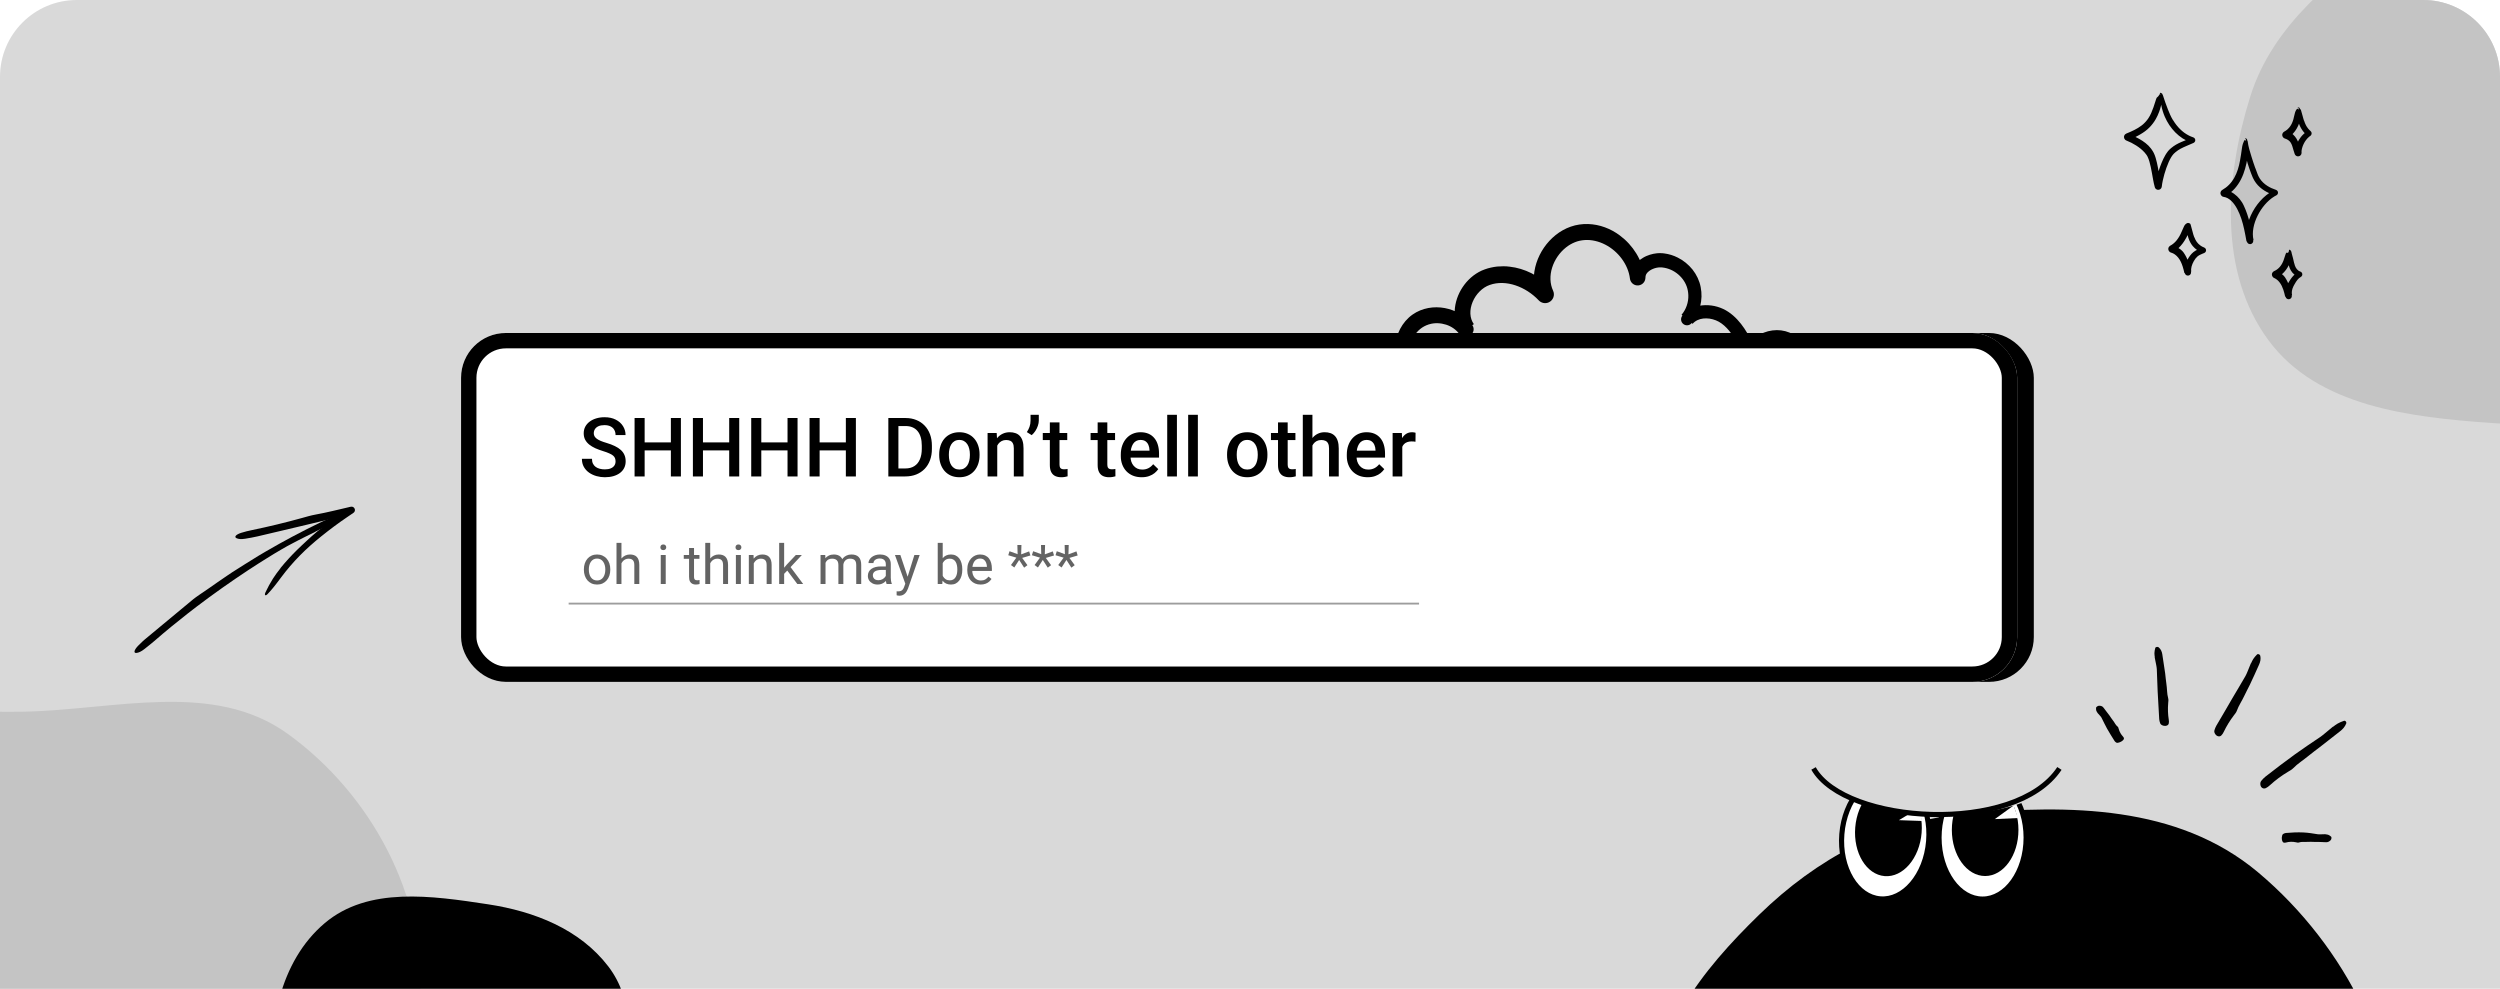 <svg width="488" height="193" viewBox="0 0 488 193" fill="none" xmlns="http://www.w3.org/2000/svg">
<g clip-path="url(#clip0_1321_185)">
<path d="M0 15C0 6.716 6.716 0 15 0H473C481.284 0 488 6.716 488 15V193H0V15Z" fill="#D9D9D9"/>
<path d="M339.485 67.701C338.564 65.851 337.492 64.186 336.047 63.144C335.374 62.645 334.562 62.33 333.719 62.197C333.297 62.142 332.876 62.131 332.472 62.175C332.067 62.221 331.689 62.331 331.351 62.489C330.976 62.664 330.656 62.904 330.397 63.206L328.238 61.448C329.113 60.43 329.622 59.003 329.562 57.61C329.541 57.038 329.442 56.472 329.255 55.944C329.068 55.419 328.799 54.928 328.455 54.476C327.771 53.58 326.805 52.865 325.742 52.496C325.476 52.404 325.208 52.326 324.935 52.278C324.799 52.251 324.663 52.226 324.527 52.216L324.323 52.194L324.142 52.191C323.656 52.179 323.13 52.29 322.662 52.483C322.425 52.575 322.212 52.702 322.012 52.831C321.926 52.905 321.818 52.964 321.748 53.044L321.627 53.153C321.595 53.192 321.563 53.231 321.531 53.268L321.479 53.324L321.443 53.383C321.417 53.422 321.392 53.459 321.364 53.496C321.347 53.535 321.33 53.574 321.311 53.611L321.281 53.665L321.266 53.721C321.198 53.866 321.21 54.017 321.195 54.171L321.181 54.333C321.111 55.167 320.376 55.787 319.542 55.715C318.814 55.653 318.248 55.084 318.164 54.385C317.831 51.62 315.86 49.04 313.337 47.748C312.078 47.099 310.687 46.769 309.346 46.857C308.67 46.907 308.032 47.032 307.416 47.286C306.802 47.534 306.21 47.873 305.675 48.304C304.424 49.295 303.454 50.716 302.976 52.244C302.493 53.772 302.532 55.396 303.16 56.738C303.561 57.593 303.192 58.611 302.337 59.011C301.652 59.333 300.862 59.159 300.369 58.639L300.356 58.627C299.114 57.31 297.528 56.277 295.838 55.709C294.149 55.139 292.356 55.062 290.8 55.62C289.352 56.116 288.088 57.416 287.458 58.934C287.141 59.69 286.982 60.496 287.019 61.25C287.054 62.006 287.281 62.696 287.693 63.272L284.9 65.247C284.292 64.4 283.363 63.723 282.287 63.378C281.218 63.035 280.03 62.98 278.999 63.299L278.846 63.341C278.794 63.357 278.749 63.379 278.699 63.398L278.404 63.508L278.124 63.646L277.982 63.712C277.937 63.736 277.894 63.767 277.849 63.795L277.58 63.956L277.326 64.148L277.197 64.242L277.079 64.351L276.836 64.568L276.615 64.812L276.502 64.931L276.401 65.064L276.195 65.328L276.014 65.612L275.922 65.756L275.843 65.907L275.683 66.209L275.551 66.525L275.483 66.683L275.43 66.845C275.146 67.674 274.995 68.399 274.88 69.028C274.863 69.108 274.846 69.186 274.832 69.262C274.817 69.338 274.811 69.411 274.799 69.485C274.778 69.629 274.742 69.774 274.719 69.911C274.701 70.045 274.678 70.177 274.653 70.306C274.638 70.371 274.623 70.436 274.611 70.497C274.6 70.559 274.59 70.618 274.579 70.676C274.45 71.366 274.119 71.612 273.574 71.173C273.506 71.117 273.435 71.053 273.363 70.978C273.296 70.9 273.23 70.81 273.16 70.709C273.093 70.608 273.021 70.496 272.951 70.373C272.883 70.251 272.828 70.113 272.767 69.964C272.521 69.376 272.361 68.591 272.389 67.675C272.425 66.515 272.72 65.307 273.3 64.213C273.872 63.118 274.706 62.126 275.727 61.407C276.65 60.757 277.719 60.327 278.795 60.128C279.874 59.926 280.971 59.939 282.024 60.135C283.078 60.334 284.095 60.714 285.019 61.276C285.941 61.836 286.771 62.584 287.407 63.494L287.414 63.505C287.841 64.115 287.691 64.954 287.082 65.382C286.474 65.809 285.633 65.661 285.207 65.05C284.702 64.33 284.325 63.507 284.136 62.655C283.934 61.805 283.911 60.937 283.999 60.101C284.197 58.428 284.859 56.877 285.851 55.564C286.346 54.906 286.934 54.312 287.6 53.798C288.266 53.295 289.026 52.856 289.832 52.581L290.423 52.385C290.619 52.319 290.824 52.285 291.024 52.234C291.426 52.128 291.836 52.087 292.246 52.028C293.062 51.96 293.889 51.946 294.693 52.055C296.161 52.219 297.598 52.663 298.907 53.316C300.218 53.966 301.411 54.825 302.373 55.849C302.518 56.008 302.666 56.167 302.814 56.325L300.109 58.149C299.885 57.597 299.704 57.028 299.581 56.45C299.468 55.872 299.401 55.289 299.391 54.708C299.375 53.548 299.56 52.411 299.905 51.339C300.602 49.203 301.895 47.307 303.646 45.896C304.082 45.541 304.553 45.225 305.048 44.947C305.541 44.663 306.067 44.433 306.61 44.242C307.149 44.046 307.72 43.917 308.288 43.829C308.853 43.739 309.425 43.72 309.994 43.73C312.275 43.797 314.438 44.647 316.183 45.954C317.475 46.913 318.573 48.116 319.414 49.491C320.254 50.863 320.828 52.428 321.009 54.071L318.332 54.263C318.328 53.694 318.422 53.111 318.647 52.587C318.875 52.071 319.183 51.602 319.55 51.233C319.915 50.861 320.315 50.545 320.739 50.305C320.947 50.172 321.167 50.078 321.385 49.973C321.606 49.885 321.828 49.788 322.057 49.722C322.51 49.572 322.98 49.489 323.455 49.437C323.697 49.424 323.934 49.401 324.18 49.415L324.548 49.432L324.889 49.473C325.799 49.59 326.676 49.865 327.478 50.271C328.611 50.827 329.597 51.646 330.387 52.624C331.163 53.612 331.74 54.799 331.973 56.041C332.096 56.661 332.147 57.287 332.134 57.911C332.114 58.535 332.028 59.154 331.878 59.757C331.588 60.967 331.005 62.107 330.202 63.077L330.197 63.082C329.788 63.575 329.056 63.642 328.563 63.233C328.074 62.827 328.003 62.104 328.401 61.611C328.954 60.927 329.69 60.398 330.47 60.069C331.254 59.735 332.076 59.586 332.881 59.567C334.49 59.54 336.055 59.996 337.387 60.886C338.671 61.751 339.679 62.906 340.488 64.107C341.299 65.313 341.934 66.579 342.529 67.824L340.831 67.729C341.34 66.959 341.99 66.3 342.725 65.773C343.713 65.09 344.833 64.642 345.979 64.501C347.121 64.343 348.29 64.499 349.302 64.916C351.333 65.752 352.686 67.519 353.071 69.27C353.16 69.674 353.147 69.985 353.081 70.186C353.017 70.388 352.916 70.481 352.793 70.482C352.536 70.479 352.275 70.105 351.867 69.453C351.282 68.526 350.411 67.76 349.431 67.309C348.448 66.844 347.404 66.743 346.373 66.963C345.05 67.237 343.755 68.023 343.034 69.134L343.024 69.151C342.532 69.908 341.52 70.126 340.763 69.635C340.505 69.468 340.307 69.234 340.18 68.975C339.968 68.538 339.755 68.107 339.537 67.692C339.519 67.692 339.504 67.694 339.485 67.697L339.485 67.701Z" fill="black"/>
<path fill-rule="evenodd" clip-rule="evenodd" d="M4.504 138.925C22.485 138.574 41.648 132.739 56.22 143.28C72.446 155.017 83.238 175.007 82.015 194.996C80.837 214.259 64.733 227.985 50.259 240.751C36.996 252.449 22.081 261.408 4.504 263.359C-15.562 265.586 -36.844 264.705 -52.676 252.175C-70.122 238.369 -83.423 217.19 -81.878 194.996C-80.391 173.64 -63.187 156.916 -45.231 145.261C-30.658 135.802 -12.866 139.265 4.504 138.925Z" fill="#C4C4C4"/>
<path fill-rule="evenodd" clip-rule="evenodd" d="M440.762 170.266C424.999 157.05 403.705 157.122 384.313 158.768C368.222 160.134 354.608 167.64 343.413 178.529C332.338 189.303 321.722 202.322 322.857 218.548C323.959 234.308 337.6 246.071 348.965 257.924C360.291 269.736 371.469 283.28 387.09 285.537C403.583 287.92 417.59 278.875 430.475 269.701C446.125 258.558 465.307 248.164 467.353 228.39C469.535 207.3 457.892 184.628 440.762 170.266Z" fill="black"/>
<path fill-rule="evenodd" clip-rule="evenodd" d="M95.276 176.52C104.321 177.898 113.171 181.374 118.735 188.637C123.742 195.174 123.299 203.898 122.528 212.096C121.848 219.321 119.368 225.963 114.7 231.519C109.488 237.722 103.274 243.239 95.276 244.531C85.88 246.048 75.909 244.811 68.372 239C59.898 232.465 54.115 222.759 53.21 212.096C52.229 200.537 54.524 187.692 63.382 180.201C71.876 173.017 84.277 174.844 95.276 176.52Z" fill="black"/>
<g filter="url(#filter0_d_1321_185)">
<rect x="93.25" y="65" width="303.75" height="68.101" rx="8.745" fill="black"/>
</g>
<g filter="url(#filter1_d_1321_185)">
<rect x="90" y="65" width="303.75" height="68.101" rx="8.745" fill="white"/>
<rect x="91.5" y="66.5" width="300.75" height="65.101" rx="7.245" stroke="black" stroke-width="3"/>
</g>
<path d="M120.157 90.064C120.157 89.829 120.12 89.62 120.047 89.437C119.979 89.254 119.857 89.087 119.679 88.936C119.502 88.785 119.251 88.638 118.928 88.498C118.609 88.351 118.202 88.203 117.706 88.051C117.163 87.884 116.662 87.699 116.203 87.495C115.748 87.286 115.352 87.046 115.012 86.775C114.673 86.498 114.409 86.182 114.222 85.827C114.034 85.467 113.94 85.052 113.94 84.582C113.94 84.118 114.036 83.695 114.229 83.314C114.428 82.933 114.707 82.604 115.067 82.327C115.433 82.045 115.863 81.829 116.359 81.677C116.855 81.521 117.403 81.442 118.004 81.442C118.849 81.442 119.578 81.599 120.188 81.912C120.804 82.225 121.277 82.646 121.606 83.173C121.94 83.7 122.107 84.282 122.107 84.919H120.157C120.157 84.543 120.076 84.212 119.914 83.925C119.758 83.632 119.517 83.403 119.194 83.236C118.875 83.069 118.471 82.985 117.98 82.985C117.516 82.985 117.129 83.055 116.821 83.196C116.513 83.337 116.284 83.528 116.132 83.768C115.981 84.008 115.905 84.28 115.905 84.582C115.905 84.796 115.955 84.992 116.054 85.17C116.153 85.342 116.304 85.504 116.508 85.655C116.712 85.801 116.967 85.94 117.275 86.07C117.583 86.201 117.946 86.326 118.364 86.446C118.995 86.634 119.546 86.843 120.016 87.072C120.486 87.297 120.877 87.553 121.191 87.84C121.504 88.127 121.739 88.453 121.895 88.819C122.052 89.179 122.13 89.589 122.13 90.048C122.13 90.528 122.034 90.962 121.84 91.348C121.647 91.729 121.371 92.055 121.01 92.327C120.656 92.593 120.227 92.799 119.726 92.945C119.23 93.086 118.677 93.157 118.066 93.157C117.518 93.157 116.978 93.084 116.445 92.937C115.918 92.791 115.438 92.569 115.005 92.272C114.571 91.969 114.227 91.593 113.971 91.144C113.715 90.69 113.587 90.16 113.587 89.555H115.553C115.553 89.925 115.615 90.241 115.741 90.502C115.871 90.763 116.051 90.977 116.281 91.144C116.511 91.306 116.777 91.426 117.08 91.504C117.388 91.583 117.716 91.622 118.066 91.622C118.526 91.622 118.909 91.557 119.217 91.426C119.531 91.296 119.765 91.113 119.922 90.878C120.079 90.643 120.157 90.372 120.157 90.064ZM131.401 86.36V87.918H125.349V86.36H131.401ZM125.834 81.599V93H123.869V81.599H125.834ZM132.913 81.599V93H130.955V81.599H132.913ZM142.787 86.36V87.918H136.734V86.36H142.787ZM137.219 81.599V93H135.254V81.599H137.219ZM144.298 81.599V93H142.34V81.599H144.298ZM154.172 86.36V87.918H148.119V86.36H154.172ZM148.605 81.599V93H146.639V81.599H148.605ZM155.683 81.599V93H153.726V81.599H155.683ZM165.558 86.36V87.918H159.505V86.36H165.558ZM159.99 81.599V93H158.025V81.599H159.99ZM167.069 81.599V93H165.111V81.599H167.069ZM176.716 93H174.281L174.296 91.442H176.716C177.421 91.442 178.01 91.288 178.485 90.98C178.966 90.672 179.326 90.231 179.566 89.656C179.811 89.082 179.934 88.398 179.934 87.605V86.986C179.934 86.37 179.864 85.825 179.723 85.35C179.587 84.875 179.383 84.475 179.112 84.152C178.846 83.828 178.517 83.583 178.125 83.416C177.739 83.249 177.293 83.165 176.786 83.165H174.234V81.599H176.786C177.543 81.599 178.235 81.727 178.861 81.983C179.488 82.233 180.028 82.596 180.482 83.071C180.942 83.546 181.294 84.115 181.539 84.778C181.785 85.441 181.907 86.182 181.907 87.002V87.605C181.907 88.424 181.785 89.166 181.539 89.829C181.294 90.492 180.942 91.061 180.482 91.536C180.023 92.005 179.475 92.368 178.838 92.624C178.206 92.875 177.499 93 176.716 93ZM175.369 81.599V93H173.404V81.599H175.369ZM183.332 88.858V88.678C183.332 88.067 183.421 87.501 183.599 86.978C183.776 86.451 184.032 85.994 184.366 85.608C184.705 85.217 185.118 84.914 185.603 84.7C186.094 84.481 186.647 84.371 187.263 84.371C187.885 84.371 188.438 84.481 188.923 84.7C189.414 84.914 189.829 85.217 190.168 85.608C190.508 85.994 190.766 86.451 190.944 86.978C191.121 87.501 191.21 88.067 191.21 88.678V88.858C191.21 89.469 191.121 90.035 190.944 90.557C190.766 91.079 190.508 91.536 190.168 91.927C189.829 92.314 189.417 92.616 188.931 92.836C188.446 93.05 187.895 93.157 187.279 93.157C186.658 93.157 186.102 93.05 185.611 92.836C185.126 92.616 184.713 92.314 184.374 91.927C184.035 91.536 183.776 91.079 183.599 90.557C183.421 90.035 183.332 89.469 183.332 88.858ZM185.22 88.678V88.858C185.22 89.239 185.259 89.599 185.337 89.938C185.415 90.278 185.538 90.575 185.705 90.831C185.872 91.087 186.086 91.288 186.347 91.434C186.608 91.58 186.919 91.653 187.279 91.653C187.629 91.653 187.931 91.58 188.187 91.434C188.448 91.288 188.662 91.087 188.829 90.831C188.996 90.575 189.119 90.278 189.197 89.938C189.281 89.599 189.323 89.239 189.323 88.858V88.678C189.323 88.302 189.281 87.947 189.197 87.613C189.119 87.273 188.994 86.973 188.822 86.712C188.655 86.451 188.44 86.248 188.179 86.101C187.924 85.95 187.618 85.874 187.263 85.874C186.908 85.874 186.6 85.95 186.339 86.101C186.084 86.248 185.872 86.451 185.705 86.712C185.538 86.973 185.415 87.273 185.337 87.613C185.259 87.947 185.22 88.302 185.22 88.678ZM194.663 86.336V93H192.776V84.528H194.553L194.663 86.336ZM194.326 88.451L193.716 88.443C193.721 87.842 193.804 87.292 193.966 86.79C194.133 86.289 194.363 85.859 194.655 85.499C194.953 85.138 195.308 84.862 195.72 84.668C196.133 84.47 196.592 84.371 197.098 84.371C197.505 84.371 197.873 84.428 198.202 84.543C198.536 84.653 198.821 84.833 199.056 85.084C199.296 85.334 199.479 85.66 199.604 86.062C199.729 86.459 199.792 86.947 199.792 87.527V93H197.897V87.519C197.897 87.112 197.837 86.79 197.717 86.556C197.602 86.316 197.432 86.146 197.208 86.047C196.989 85.942 196.715 85.89 196.386 85.89C196.062 85.89 195.772 85.958 195.517 86.094C195.261 86.229 195.044 86.415 194.867 86.65C194.694 86.885 194.561 87.156 194.467 87.464C194.373 87.772 194.326 88.101 194.326 88.451ZM202.775 80.972V82.077C202.775 82.406 202.715 82.747 202.595 83.102C202.48 83.452 202.319 83.789 202.11 84.112C201.901 84.431 201.661 84.708 201.389 84.942L200.442 84.347C200.656 84.024 200.828 83.682 200.959 83.322C201.094 82.956 201.162 82.546 201.162 82.092V80.972H202.775ZM208.327 84.528V85.906H203.55V84.528H208.327ZM204.929 82.453H206.816V90.659C206.816 90.92 206.852 91.121 206.925 91.262C207.004 91.397 207.111 91.489 207.246 91.536C207.382 91.583 207.541 91.606 207.724 91.606C207.855 91.606 207.98 91.598 208.1 91.583C208.22 91.567 208.317 91.551 208.39 91.536L208.397 92.977C208.241 93.023 208.058 93.065 207.849 93.102C207.646 93.138 207.411 93.157 207.145 93.157C206.711 93.157 206.328 93.081 205.994 92.93C205.659 92.773 205.398 92.52 205.211 92.17C205.023 91.82 204.929 91.356 204.929 90.776V82.453ZM217.661 84.528V85.906H212.884V84.528H217.661ZM214.262 82.453H216.15V90.659C216.15 90.92 216.186 91.121 216.259 91.262C216.338 91.397 216.445 91.489 216.58 91.536C216.716 91.583 216.875 91.606 217.058 91.606C217.188 91.606 217.314 91.598 217.434 91.583C217.554 91.567 217.65 91.551 217.723 91.536L217.731 92.977C217.575 93.023 217.392 93.065 217.183 93.102C216.98 93.138 216.745 93.157 216.478 93.157C216.045 93.157 215.661 93.081 215.327 92.93C214.993 92.773 214.732 92.52 214.544 92.17C214.356 91.82 214.262 91.356 214.262 90.776V82.453ZM222.852 93.157C222.226 93.157 221.66 93.055 221.153 92.851C220.652 92.642 220.224 92.353 219.869 91.982C219.519 91.611 219.25 91.175 219.062 90.674C218.875 90.173 218.781 89.633 218.781 89.053V88.74C218.781 88.077 218.877 87.477 219.07 86.939C219.263 86.402 219.532 85.942 219.877 85.561C220.221 85.175 220.629 84.88 221.098 84.676C221.568 84.473 222.077 84.371 222.625 84.371C223.231 84.371 223.761 84.473 224.215 84.676C224.669 84.88 225.045 85.167 225.342 85.538C225.645 85.903 225.87 86.339 226.016 86.845C226.167 87.352 226.243 87.91 226.243 88.521V89.328H219.697V87.973H224.379V87.824C224.369 87.485 224.301 87.166 224.176 86.869C224.056 86.571 223.87 86.331 223.62 86.148C223.369 85.966 223.035 85.874 222.617 85.874C222.304 85.874 222.025 85.942 221.78 86.078C221.539 86.209 221.339 86.399 221.177 86.65C221.015 86.9 220.89 87.203 220.801 87.558C220.717 87.908 220.676 88.302 220.676 88.74V89.053C220.676 89.424 220.725 89.769 220.824 90.087C220.929 90.4 221.08 90.674 221.278 90.909C221.477 91.144 221.717 91.329 221.999 91.465C222.281 91.596 222.602 91.661 222.962 91.661C223.416 91.661 223.821 91.57 224.176 91.387C224.531 91.204 224.839 90.946 225.1 90.612L226.094 91.575C225.911 91.841 225.674 92.097 225.382 92.342C225.089 92.582 224.732 92.778 224.309 92.93C223.891 93.081 223.406 93.157 222.852 93.157ZM229.735 80.972V93H227.84V80.972H229.735ZM233.823 80.972V93H231.928V80.972H233.823ZM239.523 88.858V88.678C239.523 88.067 239.612 87.501 239.789 86.978C239.967 86.451 240.223 85.994 240.557 85.608C240.896 85.217 241.309 84.914 241.794 84.7C242.285 84.481 242.838 84.371 243.454 84.371C244.075 84.371 244.629 84.481 245.114 84.7C245.605 84.914 246.02 85.217 246.359 85.608C246.698 85.994 246.957 86.451 247.134 86.978C247.312 87.501 247.401 88.067 247.401 88.678V88.858C247.401 89.469 247.312 90.035 247.134 90.557C246.957 91.079 246.698 91.536 246.359 91.927C246.02 92.314 245.607 92.616 245.122 92.836C244.636 93.05 244.086 93.157 243.47 93.157C242.849 93.157 242.293 93.05 241.802 92.836C241.316 92.616 240.904 92.314 240.565 91.927C240.225 91.536 239.967 91.079 239.789 90.557C239.612 90.035 239.523 89.469 239.523 88.858ZM241.41 88.678V88.858C241.41 89.239 241.45 89.599 241.528 89.938C241.606 90.278 241.729 90.575 241.896 90.831C242.063 91.087 242.277 91.288 242.538 91.434C242.799 91.58 243.11 91.653 243.47 91.653C243.82 91.653 244.122 91.58 244.378 91.434C244.639 91.288 244.853 91.087 245.02 90.831C245.187 90.575 245.31 90.278 245.388 89.938C245.472 89.599 245.513 89.239 245.513 88.858V88.678C245.513 88.302 245.472 87.947 245.388 87.613C245.31 87.273 245.185 86.973 245.012 86.712C244.845 86.451 244.631 86.248 244.37 86.101C244.114 85.95 243.809 85.874 243.454 85.874C243.099 85.874 242.791 85.95 242.53 86.101C242.274 86.248 242.063 86.451 241.896 86.712C241.729 86.973 241.606 87.273 241.528 87.613C241.45 87.947 241.41 88.302 241.41 88.678ZM252.866 84.528V85.906H248.09V84.528H252.866ZM249.468 82.453H251.355V90.659C251.355 90.92 251.391 91.121 251.465 91.262C251.543 91.397 251.65 91.489 251.786 91.536C251.921 91.583 252.081 91.606 252.263 91.606C252.394 91.606 252.519 91.598 252.639 91.583C252.759 91.567 252.856 91.551 252.929 91.536L252.937 92.977C252.78 93.023 252.597 93.065 252.389 93.102C252.185 93.138 251.95 93.157 251.684 93.157C251.251 93.157 250.867 93.081 250.533 92.93C250.199 92.773 249.938 92.52 249.75 92.17C249.562 91.82 249.468 91.356 249.468 90.776V82.453ZM256.186 80.972V93H254.307V80.972H256.186ZM255.857 88.451L255.247 88.443C255.252 87.858 255.333 87.318 255.489 86.822C255.651 86.326 255.876 85.895 256.163 85.53C256.455 85.159 256.805 84.875 257.212 84.676C257.619 84.473 258.071 84.371 258.567 84.371C258.984 84.371 259.36 84.428 259.694 84.543C260.034 84.658 260.326 84.843 260.571 85.099C260.817 85.35 261.002 85.679 261.127 86.086C261.258 86.488 261.323 86.978 261.323 87.558V93H259.428V87.542C259.428 87.135 259.368 86.811 259.248 86.571C259.133 86.331 258.963 86.159 258.739 86.055C258.515 85.945 258.24 85.89 257.917 85.89C257.577 85.89 257.277 85.958 257.016 86.094C256.761 86.229 256.546 86.415 256.374 86.65C256.202 86.885 256.071 87.156 255.983 87.464C255.899 87.772 255.857 88.101 255.857 88.451ZM266.969 93.157C266.342 93.157 265.776 93.055 265.27 92.851C264.768 92.642 264.34 92.353 263.985 91.982C263.636 91.611 263.367 91.175 263.179 90.674C262.991 90.173 262.897 89.633 262.897 89.053V88.74C262.897 88.077 262.994 87.477 263.187 86.939C263.38 86.402 263.649 85.942 263.993 85.561C264.338 85.175 264.745 84.88 265.215 84.676C265.685 84.473 266.194 84.371 266.742 84.371C267.347 84.371 267.877 84.473 268.331 84.676C268.785 84.88 269.161 85.167 269.459 85.538C269.762 85.903 269.986 86.339 270.132 86.845C270.284 87.352 270.359 87.91 270.359 88.521V89.328H263.813V87.973H268.496V87.824C268.485 87.485 268.417 87.166 268.292 86.869C268.172 86.571 267.987 86.331 267.736 86.148C267.486 85.966 267.151 85.874 266.734 85.874C266.421 85.874 266.141 85.942 265.896 86.078C265.656 86.209 265.455 86.399 265.293 86.65C265.131 86.9 265.006 87.203 264.917 87.558C264.834 87.908 264.792 88.302 264.792 88.74V89.053C264.792 89.424 264.841 89.769 264.941 90.087C265.045 90.4 265.196 90.674 265.395 90.909C265.593 91.144 265.833 91.329 266.115 91.465C266.397 91.596 266.718 91.661 267.078 91.661C267.533 91.661 267.937 91.57 268.292 91.387C268.647 91.204 268.955 90.946 269.216 90.612L270.211 91.575C270.028 91.841 269.79 92.097 269.498 92.342C269.206 92.582 268.848 92.778 268.425 92.93C268.008 93.081 267.522 93.157 266.969 93.157ZM273.726 86.141V93H271.839V84.528H273.64L273.726 86.141ZM276.318 84.473L276.303 86.227C276.188 86.206 276.062 86.19 275.927 86.18C275.796 86.169 275.666 86.164 275.535 86.164C275.212 86.164 274.927 86.211 274.682 86.305C274.436 86.394 274.23 86.524 274.063 86.697C273.901 86.864 273.776 87.067 273.687 87.307C273.598 87.547 273.546 87.816 273.531 88.114L273.1 88.145C273.1 87.613 273.152 87.119 273.257 86.665C273.361 86.211 273.518 85.812 273.726 85.467C273.94 85.123 274.207 84.854 274.525 84.661C274.849 84.468 275.222 84.371 275.645 84.371C275.76 84.371 275.882 84.381 276.013 84.402C276.149 84.423 276.25 84.447 276.318 84.473Z" fill="black"/>
<line x1="111" y1="117.818" x2="277" y2="117.818" stroke="#9D9D9D" stroke-width="0.364"/>
<path d="M113.975 111.233V111.113C113.975 110.705 114.034 110.326 114.153 109.977C114.271 109.625 114.442 109.32 114.665 109.062C114.888 108.8 115.159 108.598 115.476 108.455C115.793 108.309 116.149 108.235 116.543 108.235C116.941 108.235 117.298 108.309 117.615 108.455C117.936 108.598 118.208 108.8 118.431 109.062C118.658 109.32 118.831 109.625 118.949 109.977C119.068 110.326 119.127 110.705 119.127 111.113V111.233C119.127 111.641 119.068 112.019 118.949 112.368C118.831 112.717 118.658 113.022 118.431 113.283C118.208 113.541 117.938 113.744 117.621 113.89C117.307 114.033 116.951 114.105 116.554 114.105C116.156 114.105 115.799 114.033 115.481 113.89C115.164 113.744 114.892 113.541 114.665 113.283C114.442 113.022 114.271 112.717 114.153 112.368C114.034 112.019 113.975 111.641 113.975 111.233ZM114.942 111.113V111.233C114.942 111.515 114.976 111.782 115.042 112.033C115.108 112.281 115.207 112.5 115.34 112.692C115.476 112.884 115.645 113.036 115.847 113.147C116.05 113.255 116.285 113.31 116.554 113.31C116.819 113.31 117.05 113.255 117.249 113.147C117.451 113.036 117.619 112.884 117.751 112.692C117.884 112.5 117.983 112.281 118.05 112.033C118.119 111.782 118.154 111.515 118.154 111.233V111.113C118.154 110.834 118.119 110.57 118.05 110.323C117.983 110.072 117.882 109.85 117.746 109.658C117.614 109.463 117.446 109.31 117.244 109.198C117.045 109.086 116.812 109.031 116.543 109.031C116.278 109.031 116.044 109.086 115.842 109.198C115.643 109.31 115.476 109.463 115.34 109.658C115.207 109.85 115.108 110.072 115.042 110.323C114.976 110.57 114.942 110.834 114.942 111.113ZM121.308 105.965V114H120.341V105.965H121.308ZM121.078 110.956L120.676 110.94C120.679 110.553 120.737 110.195 120.848 109.868C120.96 109.536 121.117 109.249 121.319 109.004C121.521 108.76 121.762 108.572 122.041 108.44C122.323 108.303 122.635 108.235 122.977 108.235C123.256 108.235 123.507 108.274 123.73 108.351C123.954 108.424 124.144 108.542 124.301 108.706C124.461 108.87 124.583 109.083 124.667 109.344C124.75 109.603 124.792 109.918 124.792 110.291V114H123.819V110.281C123.819 109.984 123.776 109.747 123.689 109.569C123.601 109.388 123.474 109.257 123.307 109.177C123.139 109.093 122.934 109.052 122.689 109.052C122.449 109.052 122.229 109.102 122.03 109.203C121.835 109.304 121.666 109.444 121.523 109.622C121.383 109.8 121.274 110.004 121.193 110.234C121.117 110.46 121.078 110.701 121.078 110.956ZM129.95 108.34V114H128.977V108.34H129.95ZM128.904 106.839C128.904 106.682 128.951 106.549 129.045 106.441C129.143 106.333 129.286 106.279 129.474 106.279C129.659 106.279 129.8 106.333 129.898 106.441C129.999 106.549 130.049 106.682 130.049 106.839C130.049 106.989 129.999 107.118 129.898 107.226C129.8 107.331 129.659 107.383 129.474 107.383C129.286 107.383 129.143 107.331 129.045 107.226C128.951 107.118 128.904 106.989 128.904 106.839ZM136.531 108.34V109.083H133.47V108.34H136.531ZM134.506 106.964H135.474V112.598C135.474 112.79 135.503 112.935 135.563 113.032C135.622 113.13 135.699 113.194 135.793 113.226C135.887 113.257 135.988 113.273 136.096 113.273C136.177 113.273 136.26 113.266 136.347 113.252C136.438 113.235 136.506 113.221 136.551 113.21L136.557 114C136.48 114.024 136.379 114.047 136.253 114.068C136.131 114.092 135.983 114.105 135.809 114.105C135.572 114.105 135.354 114.058 135.155 113.963C134.956 113.869 134.797 113.712 134.679 113.493C134.564 113.269 134.506 112.97 134.506 112.593V106.964ZM138.633 105.965V114H137.666V105.965H138.633ZM138.403 110.956L138 110.94C138.004 110.553 138.061 110.195 138.173 109.868C138.285 109.536 138.442 109.249 138.644 109.004C138.846 108.76 139.087 108.572 139.366 108.44C139.648 108.303 139.96 108.235 140.302 108.235C140.581 108.235 140.832 108.274 141.055 108.351C141.278 108.424 141.469 108.542 141.625 108.706C141.786 108.87 141.908 109.083 141.992 109.344C142.075 109.603 142.117 109.918 142.117 110.291V114H141.144V110.281C141.144 109.984 141.101 109.747 141.013 109.569C140.926 109.388 140.799 109.257 140.632 109.177C140.464 109.093 140.258 109.052 140.014 109.052C139.774 109.052 139.554 109.102 139.355 109.203C139.16 109.304 138.991 109.444 138.848 109.622C138.708 109.8 138.598 110.004 138.518 110.234C138.442 110.46 138.403 110.701 138.403 110.956ZM144.618 108.34V114H143.645V108.34H144.618ZM143.571 106.839C143.571 106.682 143.618 106.549 143.713 106.441C143.81 106.333 143.953 106.279 144.142 106.279C144.326 106.279 144.468 106.333 144.565 106.441C144.666 106.549 144.717 106.682 144.717 106.839C144.717 106.989 144.666 107.118 144.565 107.226C144.468 107.331 144.326 107.383 144.142 107.383C143.953 107.383 143.81 107.331 143.713 107.226C143.618 107.118 143.571 106.989 143.571 106.839ZM147.139 109.548V114H146.171V108.34H147.087L147.139 109.548ZM146.909 110.956L146.506 110.94C146.509 110.553 146.567 110.195 146.679 109.868C146.79 109.536 146.947 109.249 147.149 109.004C147.352 108.76 147.592 108.572 147.871 108.44C148.154 108.303 148.466 108.235 148.808 108.235C149.087 108.235 149.338 108.274 149.561 108.351C149.784 108.424 149.974 108.542 150.131 108.706C150.291 108.87 150.413 109.083 150.497 109.344C150.581 109.603 150.623 109.918 150.623 110.291V114H149.65V110.281C149.65 109.984 149.606 109.747 149.519 109.569C149.432 109.388 149.304 109.257 149.137 109.177C148.97 109.093 148.764 109.052 148.52 109.052C148.279 109.052 148.06 109.102 147.861 109.203C147.665 109.304 147.496 109.444 147.353 109.622C147.214 109.8 147.104 110.004 147.024 110.234C146.947 110.46 146.909 110.701 146.909 110.956ZM153.066 105.965V114H152.093V105.965H153.066ZM156.523 108.34L154.054 110.982L152.673 112.415L152.595 111.385L153.583 110.202L155.341 108.34H156.523ZM155.639 114L153.62 111.301L154.122 110.438L156.78 114H155.639ZM161.142 109.465V114H160.169V108.34H161.09L161.142 109.465ZM160.943 110.956L160.493 110.94C160.497 110.553 160.548 110.195 160.645 109.868C160.743 109.536 160.888 109.249 161.079 109.004C161.271 108.76 161.51 108.572 161.796 108.44C162.082 108.303 162.413 108.235 162.79 108.235C163.055 108.235 163.299 108.274 163.522 108.351C163.745 108.424 163.939 108.541 164.103 108.701C164.267 108.861 164.394 109.067 164.485 109.318C164.575 109.569 164.621 109.873 164.621 110.228V114H163.653V110.276C163.653 109.979 163.602 109.742 163.501 109.564C163.404 109.386 163.264 109.257 163.083 109.177C162.901 109.093 162.689 109.052 162.445 109.052C162.159 109.052 161.92 109.102 161.728 109.203C161.536 109.304 161.383 109.444 161.268 109.622C161.153 109.8 161.069 110.004 161.017 110.234C160.968 110.46 160.943 110.701 160.943 110.956ZM164.61 110.422L163.962 110.621C163.965 110.31 164.016 110.012 164.113 109.726C164.214 109.44 164.359 109.186 164.547 108.963C164.739 108.739 164.975 108.563 165.254 108.434C165.533 108.302 165.852 108.235 166.211 108.235C166.514 108.235 166.783 108.276 167.016 108.356C167.254 108.436 167.452 108.56 167.613 108.727C167.777 108.891 167.901 109.102 167.984 109.36C168.068 109.618 168.11 109.925 168.11 110.281V114H167.137V110.27C167.137 109.953 167.086 109.707 166.985 109.533C166.887 109.355 166.748 109.231 166.567 109.161C166.389 109.088 166.176 109.052 165.928 109.052C165.716 109.052 165.527 109.088 165.364 109.161C165.2 109.235 165.062 109.336 164.95 109.465C164.839 109.59 164.753 109.735 164.694 109.899C164.638 110.063 164.61 110.237 164.61 110.422ZM172.912 113.032V110.119C172.912 109.895 172.866 109.702 172.776 109.538C172.689 109.371 172.556 109.242 172.378 109.151C172.2 109.06 171.981 109.015 171.719 109.015C171.475 109.015 171.261 109.057 171.076 109.14C170.894 109.224 170.751 109.334 170.647 109.47C170.546 109.606 170.495 109.752 170.495 109.909H169.527C169.527 109.707 169.58 109.507 169.684 109.308C169.789 109.109 169.939 108.929 170.134 108.769C170.333 108.605 170.57 108.476 170.846 108.382C171.125 108.284 171.435 108.235 171.777 108.235C172.188 108.235 172.551 108.305 172.865 108.445C173.182 108.584 173.43 108.795 173.607 109.078C173.789 109.357 173.879 109.707 173.879 110.129V112.765C173.879 112.954 173.895 113.154 173.927 113.367C173.961 113.58 174.012 113.763 174.078 113.916V114H173.069C173.02 113.888 172.982 113.74 172.954 113.555C172.926 113.367 172.912 113.193 172.912 113.032ZM173.079 110.568L173.09 111.249H172.111C171.836 111.249 171.59 111.271 171.374 111.317C171.158 111.358 170.976 111.423 170.83 111.51C170.683 111.597 170.572 111.707 170.495 111.84C170.418 111.969 170.38 112.12 170.38 112.295C170.38 112.473 170.42 112.635 170.5 112.781C170.58 112.928 170.701 113.044 170.861 113.132C171.025 113.215 171.226 113.257 171.463 113.257C171.759 113.257 172.021 113.194 172.247 113.069C172.474 112.943 172.654 112.79 172.786 112.609C172.922 112.427 172.995 112.251 173.006 112.08L173.419 112.546C173.395 112.692 173.328 112.854 173.22 113.032C173.112 113.21 172.968 113.381 172.786 113.545C172.608 113.705 172.396 113.84 172.148 113.948C171.904 114.052 171.628 114.105 171.322 114.105C170.938 114.105 170.601 114.03 170.312 113.88C170.026 113.73 169.803 113.529 169.642 113.278C169.485 113.024 169.407 112.739 169.407 112.425C169.407 112.122 169.466 111.855 169.585 111.625C169.703 111.391 169.874 111.198 170.098 111.045C170.321 110.888 170.589 110.769 170.903 110.689C171.217 110.609 171.567 110.568 171.954 110.568H173.079ZM176.908 113.414L178.483 108.34H179.518L177.248 114.874C177.196 115.013 177.126 115.163 177.039 115.323C176.955 115.487 176.847 115.643 176.715 115.789C176.582 115.935 176.422 116.054 176.233 116.145C176.049 116.239 175.827 116.286 175.569 116.286C175.492 116.286 175.395 116.275 175.276 116.255C175.158 116.234 175.074 116.216 175.025 116.202L175.02 115.418C175.048 115.421 175.091 115.425 175.151 115.428C175.213 115.435 175.257 115.439 175.281 115.439C175.501 115.439 175.688 115.409 175.841 115.35C175.995 115.294 176.124 115.198 176.228 115.062C176.336 114.929 176.429 114.746 176.505 114.513L176.908 113.414ZM175.752 108.34L177.222 112.734L177.473 113.754L176.777 114.11L174.696 108.34H175.752ZM183.044 105.965H184.017V112.902L183.933 114H183.044V105.965ZM187.841 111.123V111.233C187.841 111.644 187.792 112.026 187.694 112.378C187.597 112.727 187.454 113.031 187.265 113.289C187.077 113.547 186.847 113.747 186.575 113.89C186.303 114.033 185.991 114.105 185.639 114.105C185.279 114.105 184.964 114.044 184.692 113.922C184.423 113.796 184.197 113.616 184.012 113.383C183.827 113.149 183.679 112.867 183.567 112.535C183.459 112.204 183.384 111.831 183.342 111.416V110.935C183.384 110.516 183.459 110.141 183.567 109.81C183.679 109.479 183.827 109.196 184.012 108.963C184.197 108.725 184.423 108.546 184.692 108.424C184.96 108.298 185.272 108.235 185.628 108.235C185.984 108.235 186.3 108.305 186.575 108.445C186.85 108.581 187.081 108.776 187.265 109.031C187.454 109.285 187.597 109.59 187.694 109.946C187.792 110.298 187.841 110.691 187.841 111.123ZM186.868 111.233V111.123C186.868 110.841 186.842 110.575 186.789 110.328C186.737 110.077 186.653 109.857 186.538 109.669C186.423 109.477 186.272 109.327 186.083 109.219C185.895 109.107 185.663 109.052 185.388 109.052C185.143 109.052 184.931 109.093 184.749 109.177C184.572 109.261 184.42 109.374 184.294 109.517C184.169 109.657 184.066 109.817 183.986 109.998C183.909 110.176 183.851 110.361 183.813 110.553V111.813C183.869 112.058 183.96 112.293 184.085 112.52C184.214 112.743 184.385 112.926 184.598 113.069C184.814 113.212 185.081 113.283 185.398 113.283C185.66 113.283 185.883 113.231 186.068 113.126C186.256 113.018 186.408 112.87 186.523 112.682C186.641 112.493 186.728 112.276 186.784 112.028C186.84 111.78 186.868 111.515 186.868 111.233ZM191.414 114.105C191.02 114.105 190.662 114.038 190.341 113.906C190.024 113.77 189.75 113.58 189.52 113.336C189.293 113.092 189.119 112.802 188.997 112.467C188.875 112.133 188.814 111.766 188.814 111.369V111.149C188.814 110.689 188.882 110.279 189.018 109.92C189.154 109.557 189.339 109.25 189.572 108.999C189.806 108.748 190.071 108.558 190.367 108.429C190.664 108.3 190.971 108.235 191.288 108.235C191.693 108.235 192.041 108.305 192.334 108.445C192.631 108.584 192.873 108.78 193.061 109.031C193.25 109.278 193.389 109.571 193.48 109.909C193.571 110.244 193.616 110.61 193.616 111.008V111.442H189.389V110.652H192.648V110.579C192.634 110.328 192.582 110.084 192.491 109.847C192.404 109.609 192.265 109.414 192.073 109.261C191.881 109.107 191.619 109.031 191.288 109.031C191.068 109.031 190.866 109.078 190.681 109.172C190.496 109.263 190.338 109.399 190.205 109.58C190.073 109.761 189.97 109.983 189.897 110.244C189.823 110.506 189.787 110.807 189.787 111.149V111.369C189.787 111.637 189.823 111.89 189.897 112.127C189.973 112.361 190.083 112.567 190.226 112.745C190.373 112.922 190.549 113.062 190.755 113.163C190.964 113.264 191.201 113.315 191.466 113.315C191.808 113.315 192.097 113.245 192.334 113.106C192.571 112.966 192.779 112.779 192.957 112.546L193.543 113.011C193.421 113.196 193.265 113.372 193.077 113.54C192.889 113.707 192.657 113.843 192.381 113.948C192.109 114.052 191.787 114.105 191.414 114.105ZM197.34 110.296L198.392 108.853L196.812 108.382L197.058 107.597L198.638 108.178L198.59 106.379H199.386L199.333 108.209L200.892 107.629L201.133 108.429L199.527 108.905L200.557 110.323L199.909 110.809L198.941 109.303L197.994 110.773L197.34 110.296ZM201.954 110.296L203.005 108.853L201.426 108.382L201.672 107.597L203.251 108.178L203.204 106.379H203.999L203.947 108.209L205.506 107.629L205.746 108.429L204.141 108.905L205.171 110.323L204.522 110.809L203.555 109.303L202.608 110.773L201.954 110.296ZM206.568 110.296L207.619 108.853L206.039 108.382L206.285 107.597L207.865 108.178L207.818 106.379H208.613L208.561 108.209L210.12 107.629L210.36 108.429L208.754 108.905L209.785 110.323L209.136 110.809L208.168 109.303L207.222 110.773L206.568 110.296Z" fill="#636363"/>
<g clip-path="url(#clip1_1321_185)">
<path d="M61.574 103.798L59.399 104.872C59.035 105.048 58.676 105.234 58.318 105.422L57.241 105.983C56.861 106.183 56.477 106.378 56.101 106.586C55.725 106.795 55.351 107.006 54.981 107.224C54.488 107.515 53.994 107.802 53.504 108.099L52.044 109.001C51.066 109.595 50.11 110.224 49.149 110.843L48.429 111.31L47.717 111.788L46.292 112.743L45.937 112.982L45.584 113.227L44.88 113.717L43.47 114.694L41.754 115.926C41.468 116.132 41.18 116.334 40.896 116.543L40.05 117.174C39.486 117.597 38.917 118.011 38.357 118.438L36.684 119.729C34.469 121.467 32.28 123.243 30.161 125.099C29.84 125.377 29.508 125.647 29.173 125.91C28.841 126.178 28.51 126.444 28.179 126.704C27.546 127.203 27.035 127.416 26.631 127.455C26.042 127.512 26.14 126.916 26.935 126.078C27.186 125.814 27.46 125.547 27.742 125.286C27.882 125.156 28.026 125.027 28.17 124.899C28.315 124.774 28.463 124.653 28.608 124.533C31.269 122.309 33.932 120.114 36.596 117.904C36.963 117.599 37.333 117.282 37.711 116.98C38.093 116.681 38.477 116.394 38.865 116.137C40.095 115.306 41.322 114.466 42.534 113.604L44.376 112.344C44.684 112.135 44.99 111.924 45.302 111.722L46.244 111.125C46.711 110.833 47.178 110.536 47.643 110.238C48.113 109.945 48.582 109.653 49.053 109.361L50.463 108.486C50.939 108.204 51.416 107.923 51.892 107.642C55.299 105.654 58.782 103.808 62.322 102.086C62.675 101.915 63.027 101.751 63.374 101.597C63.548 101.52 63.721 101.445 63.894 101.372C64.068 101.304 64.24 101.237 64.413 101.173C65.102 100.919 65.775 100.709 66.43 100.558C67.033 100.42 67.132 100.732 66.532 101.098C66.108 101.358 65.669 101.614 65.223 101.866C64.775 102.114 64.322 102.363 63.871 102.612C63.129 103.023 62.338 103.386 61.572 103.774C61.573 103.781 61.574 103.789 61.575 103.797L61.574 103.798Z" fill="black"/>
<path d="M54.758 110.876C55.769 109.643 56.847 108.467 57.98 107.35C58.284 107.058 58.589 106.765 58.894 106.473C59.205 106.189 59.514 105.902 59.818 105.61C61.129 104.385 62.502 103.234 63.907 102.133C65.313 101.032 66.749 99.978 68.199 98.949L68.793 100.281C67.93 100.492 67.067 100.704 66.202 100.915C60.899 102.201 55.585 103.448 50.272 104.701C49.47 104.89 48.649 105.028 47.845 105.162C47.074 105.289 46.541 105.225 46.181 105.062C45.657 104.824 46.017 104.352 47.072 104.011C47.739 103.794 48.483 103.618 49.19 103.473C52.452 102.8 55.675 102.017 58.876 101.131C59.76 100.887 60.674 100.611 61.552 100.453C63.873 100.035 66.166 99.444 68.467 98.914L68.472 98.912C68.829 98.829 69.186 99.052 69.268 99.409C69.331 99.682 69.215 99.954 68.999 100.104C68.595 100.384 68.189 100.661 67.781 100.933C66.032 102.114 64.338 103.385 62.7 104.703C61.238 105.876 59.834 107.117 58.523 108.451C57.211 109.783 55.992 111.208 54.872 112.711C54.653 113.013 54.432 113.31 54.209 113.596C54.154 113.667 54.097 113.738 54.041 113.809C53.988 113.881 53.933 113.952 53.879 114.024C53.771 114.166 53.662 114.305 53.553 114.443C53.443 114.58 53.334 114.714 53.222 114.845C53.166 114.911 53.109 114.976 53.054 115.041C53 115.106 52.946 115.172 52.892 115.236C52.674 115.494 52.453 115.739 52.225 115.972C51.806 116.4 51.545 116.205 51.839 115.585C52.246 114.703 52.743 113.812 53.28 112.951C53.506 112.601 53.747 112.253 53.993 111.908C54.251 111.571 54.51 111.233 54.767 110.897C54.763 110.891 54.759 110.885 54.755 110.878L54.758 110.876Z" fill="black"/>
</g>
<path fill-rule="evenodd" clip-rule="evenodd" d="M555.708 42.285C552.267 56.831 537.641 64.778 524.72 72.293C512.844 79.2 500.134 83.556 486.429 82.579C470.365 81.435 452.43 79.396 442.839 66.458C432.999 53.183 434.313 34.684 439.232 18.909C443.67 4.676 455.745 -4.452 467.721 -13.331C480.662 -22.926 493.862 -36.328 509.692 -33.33C525.581 -30.32 533.251 -13.142 541.659 0.674C549.571 13.674 559.21 27.475 555.708 42.285Z" fill="#C4C4C4"/>
<path d="M424.199 23.474C424.575 24.095 425.016 24.681 425.533 25.188C425.791 25.442 426.062 25.68 426.353 25.893C426.644 26.104 426.948 26.294 427.267 26.457C427.535 26.596 427.816 26.706 428.1 26.804L428.13 26.814C428.434 26.919 428.596 27.25 428.491 27.553C428.438 27.709 428.324 27.828 428.186 27.892C427.713 28.111 427.235 28.304 426.778 28.501C426.38 28.673 425.997 28.843 425.642 29.037C425.286 29.23 424.961 29.452 424.658 29.707C424.583 29.771 424.507 29.835 424.437 29.905L424.328 30.007C424.293 30.041 424.269 30.073 424.24 30.105C424.183 30.171 424.123 30.23 424.07 30.311C424.015 30.39 423.957 30.46 423.906 30.544L423.751 30.796C423.701 30.882 423.655 30.974 423.607 31.062L423.535 31.196L423.469 31.335L423.336 31.614C423 32.374 422.721 33.176 422.487 33.99C422.375 34.397 422.265 34.807 422.18 35.217C422.094 35.626 422.017 36.038 421.979 36.429C421.943 36.81 421.603 37.09 421.221 37.053C420.931 37.025 420.699 36.822 420.621 36.556L420.62 36.548C420.475 36.05 420.384 35.576 420.295 35.106L420.045 33.715C419.909 32.962 419.764 32.219 419.562 31.525C419.459 31.182 419.339 30.852 419.198 30.568L419.087 30.37C419.043 30.303 418.994 30.234 418.948 30.166C418.849 30.032 418.746 29.898 418.63 29.771C418.402 29.516 418.148 29.274 417.874 29.047C417.599 28.822 417.308 28.611 417.004 28.415C416.397 28.024 415.741 27.693 415.069 27.431C414.692 27.284 414.505 26.858 414.653 26.481C414.729 26.287 414.878 26.143 415.056 26.069L415.063 26.067C415.594 25.849 416.124 25.631 416.618 25.375C417.121 25.128 417.584 24.839 418.01 24.518L418.321 24.27L418.608 23.998C418.708 23.912 418.789 23.809 418.876 23.712C418.96 23.611 419.056 23.52 419.127 23.409L419.358 23.09C419.431 22.979 419.494 22.861 419.563 22.748L419.666 22.577C419.697 22.517 419.724 22.456 419.754 22.396L419.93 22.032C420.23 21.337 420.494 20.59 420.718 19.835C420.768 19.653 420.821 19.488 420.878 19.339C420.907 19.264 420.936 19.193 420.966 19.126C420.975 19.106 420.979 19.101 420.986 19.092C420.991 19.084 420.998 19.076 421.004 19.068C421.017 19.053 421.031 19.038 421.046 19.023C421.107 18.964 421.191 18.904 421.272 18.819C421.354 18.735 421.43 18.631 421.491 18.522C421.667 18.197 421.691 18.003 421.805 18.129C421.832 18.161 421.865 18.215 421.902 18.3C421.939 18.384 421.978 18.501 422.007 18.65C422.035 18.798 422.049 18.976 422.043 19.163C422.041 19.209 422.038 19.259 422.035 19.302C422.033 19.333 422.031 19.365 422.028 19.398C422.023 19.465 422.015 19.533 422.006 19.604C421.984 19.783 421.957 19.965 421.928 20.15C421.897 20.335 421.849 20.521 421.805 20.708C421.725 21.082 421.59 21.454 421.469 21.813C421.405 21.974 421.335 22.135 421.269 22.296L421.169 22.537L421.051 22.772C420.97 22.928 420.896 23.088 420.809 23.24L420.532 23.694C420.139 24.287 419.664 24.83 419.125 25.292L418.711 25.622C418.571 25.727 418.424 25.821 418.281 25.921C418.138 26.024 417.988 26.108 417.839 26.196C417.69 26.284 417.543 26.377 417.391 26.451L416.938 26.689L416.48 26.906L416.25 27.013L416.02 27.114L415.56 27.315L415.554 26.172C416.256 26.429 416.931 26.741 417.581 27.113C418.003 27.355 418.424 27.624 418.819 27.937C419.214 28.249 419.581 28.605 419.881 29.008C419.978 29.148 420.08 29.281 420.169 29.429C420.214 29.504 420.262 29.569 420.304 29.652L420.43 29.893C420.476 29.974 420.501 30.052 420.537 30.132C420.569 30.211 420.606 30.291 420.633 30.369C420.685 30.526 420.747 30.684 420.79 30.839C420.977 31.461 421.104 32.072 421.221 32.677C421.336 33.282 421.436 33.882 421.538 34.474C421.641 35.062 421.744 35.65 421.885 36.181L420.668 36.288C420.724 35.804 420.82 35.355 420.929 34.908C421.06 34.374 421.212 33.852 421.38 33.332C421.548 32.812 421.731 32.297 421.943 31.788C422.154 31.279 422.38 30.774 422.671 30.282C422.817 30.037 422.974 29.793 423.162 29.555C423.185 29.526 423.207 29.495 423.232 29.466L423.312 29.379L423.474 29.206C423.529 29.148 423.581 29.106 423.635 29.057C423.69 29.009 423.741 28.959 423.797 28.914C424.091 28.663 424.412 28.439 424.744 28.243C425.076 28.047 425.418 27.883 425.757 27.735C426.436 27.443 427.091 27.204 427.715 26.91L427.787 27.837C427.18 27.642 426.604 27.365 426.072 27.028C425.543 26.687 425.059 26.287 424.621 25.847C424.185 25.404 423.795 24.92 423.45 24.409C423.106 23.898 422.816 23.345 422.571 22.788C422.259 22.071 422.043 21.348 421.903 20.646C421.761 19.944 421.697 19.261 421.696 18.614C421.697 18.37 421.749 18.223 421.826 18.182L421.743 18.394C421.723 18.412 421.692 18.429 421.662 18.436C421.632 18.444 421.603 18.444 421.583 18.442C421.541 18.437 421.526 18.432 421.522 18.437C421.52 18.442 421.531 18.459 421.577 18.477C421.6 18.485 421.633 18.492 421.672 18.489C421.711 18.486 421.753 18.472 421.784 18.453L421.897 18.169C421.996 18.18 422.113 18.335 422.212 18.636C422.509 19.537 422.817 20.47 423.175 21.358C423.468 22.087 423.773 22.824 424.179 23.473C424.185 23.471 424.192 23.47 424.2 23.468L424.199 23.474Z" fill="black"/>
<path d="M440.253 32.836C440.377 33.197 440.51 33.554 440.648 33.907C440.683 33.993 440.718 34.085 440.753 34.166C440.788 34.243 440.818 34.322 440.857 34.397C440.931 34.548 441.013 34.696 441.104 34.838C441.469 35.407 441.977 35.895 442.578 36.276C443.09 36.608 443.668 36.866 444.27 37.061C444.574 37.159 444.739 37.485 444.642 37.787C444.594 37.935 444.492 38.05 444.366 38.119L444.35 38.127C444.223 38.195 444.094 38.257 443.972 38.334C443.266 38.758 442.632 39.331 442.081 39.974C441.529 40.618 441.06 41.339 440.683 42.099C440.307 42.858 440.02 43.662 439.87 44.476C439.72 45.288 439.705 46.115 439.891 46.866L438.523 47.146C438.378 46.347 438.238 45.554 438.066 44.779C437.913 44.08 437.738 43.393 437.519 42.729C437.299 42.065 437.036 41.424 436.716 40.821C436.635 40.672 436.549 40.523 436.465 40.377C436.378 40.236 436.289 40.097 436.193 39.964C436.003 39.697 435.795 39.45 435.57 39.233C435.121 38.797 434.601 38.505 434.068 38.434C433.667 38.381 433.385 38.012 433.438 37.611C433.469 37.378 433.605 37.186 433.792 37.075L433.798 37.073C434.284 36.789 434.734 36.452 435.123 36.049C435.225 35.952 435.313 35.843 435.408 35.739C435.495 35.63 435.587 35.523 435.669 35.408C435.839 35.183 435.991 34.943 436.132 34.694C436.697 33.699 437.035 32.551 437.247 31.371C437.384 30.599 437.516 29.806 437.613 29.018C437.658 28.641 437.725 28.329 437.809 28.073C437.85 27.945 437.897 27.831 437.948 27.73C437.973 27.649 438.006 27.559 438.045 27.492C438.085 27.422 438.129 27.37 438.165 27.338C438.371 27.181 438.213 27.458 438.458 27.682C438.518 27.733 438.606 27.75 438.663 27.742C438.691 27.741 438.712 27.731 438.726 27.738C438.739 27.782 438.752 27.827 438.763 27.875C438.811 28.07 438.842 28.31 438.852 28.591C438.877 29.304 438.82 30.087 438.702 30.822C438.589 31.53 438.444 32.234 438.244 32.932C438.144 33.279 438.032 33.626 437.901 33.967C437.771 34.308 437.626 34.646 437.458 34.974C437.128 35.633 436.711 36.26 436.209 36.819C435.956 37.096 435.685 37.358 435.394 37.599C435.101 37.836 434.793 38.053 434.472 38.25L434.241 37.088C434.908 37.163 435.536 37.434 436.053 37.8C436.489 38.107 436.875 38.476 437.197 38.876C437.361 39.075 437.507 39.283 437.64 39.496L437.736 39.656C437.766 39.709 437.794 39.763 437.824 39.816C437.88 39.923 437.938 40.029 437.987 40.136C438.507 41.236 438.869 42.376 439.152 43.514C439.435 44.654 439.64 45.796 439.827 46.922L439.829 46.933C439.885 47.273 439.656 47.595 439.316 47.651C438.988 47.705 438.677 47.492 438.605 47.172C438.465 46.55 438.427 45.919 438.478 45.307C438.575 44.161 438.899 43.07 439.36 42.053C439.825 41.039 440.431 40.093 441.17 39.257C441.922 38.407 442.816 37.658 443.874 37.147L443.945 38.096C443.61 37.981 443.276 37.861 442.952 37.709C442.626 37.564 442.309 37.393 442.002 37.2C441.695 37.011 441.404 36.789 441.131 36.547C440.858 36.305 440.605 36.036 440.384 35.741C440.162 35.448 439.969 35.132 439.812 34.8C439.775 34.717 439.733 34.632 439.699 34.552L439.601 34.313C439.536 34.154 439.474 33.995 439.412 33.835C439.169 33.196 438.945 32.552 438.743 31.898C438.517 31.17 438.343 30.444 438.25 29.733C438.16 29.024 438.142 28.321 438.283 27.686C438.327 27.523 438.382 27.414 438.44 27.363L438.427 27.29C438.422 27.257 438.404 27.218 438.378 27.186C438.353 27.154 438.323 27.132 438.3 27.116C438.254 27.085 438.23 27.069 438.226 27.05C438.223 27.034 438.235 27.011 438.308 27.005C438.344 27.003 438.401 27.011 438.465 27.045C438.528 27.077 438.587 27.137 438.623 27.193L438.658 27.386C438.688 27.424 438.714 27.479 438.735 27.549C438.757 27.62 438.766 27.702 438.785 27.811C438.802 27.919 438.811 28.025 438.835 28.137C438.856 28.247 438.877 28.358 438.899 28.47C438.952 28.695 439.001 28.921 439.065 29.149C439.185 29.606 439.323 30.069 439.473 30.529C439.716 31.285 439.951 32.073 440.237 32.833C440.244 32.833 440.25 32.833 440.259 32.833L440.253 32.836Z" fill="black"/>
<path d="M428.348 46.323C428.577 46.977 428.963 47.529 429.518 47.922C429.569 47.965 429.63 47.998 429.688 48.033L429.864 48.139C429.987 48.201 430.116 48.254 430.243 48.311L430.288 48.332C430.577 48.461 430.706 48.8 430.576 49.089C430.511 49.233 430.392 49.338 430.255 49.391C430.154 49.429 430.053 49.468 429.956 49.508C429.753 49.592 429.561 49.676 429.391 49.766C429.221 49.857 429.072 49.953 428.938 50.067C428.673 50.293 428.44 50.608 428.243 50.951C428.048 51.296 427.888 51.668 427.792 52.031C427.694 52.391 427.675 52.754 427.749 52.976L426.4 53.313C426.296 52.859 426.186 52.416 426.05 51.998C425.842 51.354 425.57 50.762 425.186 50.288C424.804 49.81 424.313 49.447 423.791 49.306C423.401 49.201 423.171 48.8 423.276 48.41C423.327 48.219 423.449 48.067 423.607 47.973L423.64 47.953L423.818 47.848L423.908 47.795L423.992 47.735L424.163 47.614L424.325 47.478L424.406 47.41L424.483 47.335L424.636 47.185L424.78 47.023L424.852 46.943C424.875 46.915 424.898 46.885 424.92 46.856C425.283 46.398 425.584 45.87 425.82 45.303C425.972 44.947 426.151 44.589 426.304 44.223C426.382 44.05 426.468 43.91 426.577 43.803C426.681 43.695 426.799 43.617 426.927 43.562C427.113 43.483 427.281 43.513 427.397 43.642C427.513 43.769 427.58 43.998 427.545 44.297C427.503 44.676 427.383 45.077 427.224 45.438C427.151 45.619 427.062 45.795 426.981 45.973L426.848 46.235L426.781 46.366L426.708 46.494C426.522 46.84 426.303 47.173 426.069 47.495C425.833 47.818 425.561 48.12 425.268 48.405C424.969 48.686 424.636 48.936 424.277 49.157L424.147 47.991C424.431 48.056 424.707 48.155 424.967 48.281C425.479 48.526 425.961 48.886 426.262 49.328C426.466 49.621 426.641 49.93 426.794 50.238C426.946 50.546 427.073 50.86 427.187 51.173C427.409 51.8 427.566 52.428 427.686 53.042L427.689 53.058C427.755 53.394 427.536 53.722 427.199 53.788C426.878 53.852 426.566 53.654 426.479 53.344C426.39 53.021 426.387 52.713 426.42 52.429C426.46 52.097 426.543 51.792 426.644 51.502C426.746 51.212 426.869 50.937 427.01 50.671C427.151 50.406 427.309 50.151 427.493 49.907C427.678 49.663 427.886 49.427 428.141 49.221C428.409 49 428.718 48.827 429.011 48.701C429.306 48.572 429.585 48.476 429.857 48.378L429.868 49.334C429.169 49.063 428.511 48.616 428.022 48.028C427.963 47.953 427.908 47.876 427.851 47.8L427.767 47.685C427.741 47.645 427.718 47.605 427.693 47.564L427.549 47.322L427.427 47.071L427.366 46.946L427.315 46.817L427.215 46.561L427.133 46.3C427.106 46.214 427.079 46.127 427.06 46.039C427.035 45.94 427.012 45.84 426.991 45.742C426.976 45.643 426.961 45.545 426.949 45.447C426.935 45.35 426.929 45.253 426.926 45.158C426.922 45.062 426.92 44.967 426.922 44.873C426.934 44.498 426.991 44.141 427.108 43.808C427.214 43.502 427.52 43.51 427.612 43.84C427.743 44.309 427.86 44.787 427.991 45.239C428.095 45.612 428.18 45.988 428.325 46.328C428.331 46.326 428.337 46.325 428.345 46.323H428.348Z" fill="black"/>
<path d="M449.758 23.548C449.841 23.835 449.954 24.11 450.085 24.374C450.12 24.438 450.15 24.507 450.189 24.569L450.302 24.758C450.385 24.878 450.466 25.002 450.56 25.113C450.695 25.286 450.853 25.438 451.018 25.579L451.026 25.585C451.274 25.796 451.305 26.168 451.095 26.417C451.061 26.457 451.021 26.493 450.981 26.521C450.908 26.572 450.835 26.623 450.764 26.676C450.304 27.058 449.924 27.564 449.66 28.125C449.527 28.404 449.419 28.695 449.348 28.985C449.332 29.057 449.311 29.129 449.302 29.2C449.29 29.271 449.276 29.343 449.271 29.41L449.261 29.511V29.605L449.258 29.652C449.258 29.667 449.261 29.68 449.262 29.692C449.265 29.719 449.267 29.746 449.267 29.772L449.269 29.805C449.286 30.185 448.991 30.508 448.612 30.524C448.305 30.538 448.036 30.347 447.934 30.075C447.837 29.811 447.754 29.548 447.684 29.301C447.613 29.056 447.55 28.816 447.479 28.602C447.462 28.548 447.445 28.496 447.427 28.447C447.408 28.397 447.392 28.346 447.372 28.298C447.332 28.206 447.295 28.109 447.249 28.029C447.209 27.941 447.156 27.87 447.11 27.792C447.084 27.756 447.056 27.724 447.03 27.689L446.99 27.637L446.944 27.592C446.711 27.346 446.392 27.16 445.998 27.035C445.614 26.912 445.403 26.502 445.525 26.118C445.581 25.942 445.699 25.802 445.846 25.713L445.882 25.692L446.062 25.585C446.093 25.567 446.123 25.55 446.152 25.531L446.236 25.47C446.291 25.428 446.35 25.39 446.404 25.347L446.561 25.211C446.76 25.021 446.951 24.817 447.101 24.576C447.255 24.34 447.391 24.086 447.494 23.809C447.553 23.675 447.59 23.529 447.639 23.389L447.696 23.17L447.725 23.06L447.747 22.948C447.817 22.64 447.902 22.32 447.983 22C448 21.923 448.025 21.853 448.055 21.789C448.087 21.719 448.119 21.693 448.168 21.553C448.218 21.444 448.282 21.358 448.346 21.308C448.408 21.256 448.468 21.236 448.516 21.236C448.655 21.24 448.688 21.431 448.825 21.585C448.889 21.663 448.989 21.723 449.077 21.726C449.12 21.729 449.155 21.72 449.176 21.711L449.18 21.709C449.18 21.709 449.183 21.709 449.183 21.714L449.188 21.735C449.191 21.749 449.195 21.764 449.198 21.779C449.203 21.808 449.208 21.838 449.211 21.87C449.22 21.951 449.225 22.033 449.228 22.116C449.228 22.2 449.223 22.285 449.217 22.369C449.208 22.538 449.175 22.709 449.141 22.873C449.053 23.25 448.957 23.627 448.82 23.997C448.686 24.366 448.531 24.732 448.326 25.079C447.932 25.777 447.358 26.407 446.665 26.863C446.625 26.889 446.587 26.917 446.546 26.943L446.438 25.688C446.638 25.748 446.844 25.794 447.044 25.893C447.144 25.938 447.243 25.983 447.335 26.048C447.382 26.079 447.427 26.11 447.473 26.143C447.518 26.174 447.561 26.208 447.6 26.249C447.873 26.492 448.103 26.786 448.286 27.087C448.471 27.39 448.597 27.706 448.696 28.005C448.796 28.304 448.874 28.596 448.945 28.867C449.016 29.139 449.086 29.395 449.161 29.636L447.97 29.906C447.968 29.786 447.96 29.658 447.974 29.551C447.995 29.264 448.053 29.008 448.122 28.757L448.175 28.571L448.238 28.39C448.278 28.267 448.328 28.152 448.375 28.035C448.571 27.568 448.827 27.131 449.141 26.735C449.489 26.301 449.905 25.911 450.391 25.612L450.358 26.444C449.87 26.04 449.465 25.552 449.168 25.019L449.057 24.818L448.957 24.613L448.908 24.511L448.865 24.406L448.778 24.196C448.674 23.914 448.58 23.629 448.513 23.338C448.349 22.67 448.385 21.999 448.647 21.451C448.682 21.377 448.734 21.327 448.79 21.303C448.8 21.298 448.805 21.287 448.8 21.277C448.8 21.275 448.798 21.273 448.796 21.272L448.712 21.179C448.677 21.14 448.613 21.12 448.575 21.113C448.534 21.104 448.51 21.098 448.501 21.082C448.493 21.067 448.497 21.042 448.543 21.011C448.566 20.997 448.602 20.981 448.65 20.975C448.697 20.969 448.754 20.975 448.805 20.991L449 21.303C449.066 21.334 449.122 21.399 449.149 21.494C449.256 21.876 449.359 22.262 449.471 22.634C449.562 22.94 449.628 23.257 449.737 23.556C449.743 23.554 449.75 23.553 449.757 23.551L449.758 23.548Z" fill="black"/>
<path d="M447.852 51.416C447.869 51.492 447.887 51.57 447.906 51.642C447.915 51.679 447.925 51.714 447.934 51.745C447.944 51.777 447.953 51.81 447.965 51.841C448.008 51.969 448.062 52.096 448.128 52.213C448.258 52.449 448.429 52.657 448.628 52.806C448.738 52.888 448.857 52.954 448.983 52.995L449.024 53.009C449.324 53.108 449.488 53.433 449.388 53.734C449.341 53.876 449.243 53.988 449.122 54.055C448.993 54.127 448.872 54.209 448.762 54.304C448.535 54.504 448.346 54.747 448.167 55.029C448.078 55.17 447.99 55.321 447.902 55.478L447.767 55.719C447.726 55.795 447.691 55.859 447.657 55.932C447.521 56.214 447.423 56.509 447.381 56.797C447.338 57.086 447.349 57.365 447.415 57.618L446.066 57.911C445.96 57.434 445.847 56.973 445.7 56.542C445.524 56.024 445.3 55.55 444.999 55.154C444.698 54.757 444.326 54.439 443.917 54.263C443.546 54.103 443.374 53.672 443.534 53.301C443.605 53.137 443.729 53.012 443.878 52.937L443.913 52.92L444.08 52.836L444.163 52.795L444.242 52.747L444.401 52.649L444.55 52.537L444.625 52.482L444.695 52.418L444.835 52.293L444.964 52.154C444.985 52.131 445.008 52.109 445.028 52.085L445.087 52.01C445.127 51.959 445.167 51.91 445.206 51.859L445.314 51.698C445.352 51.645 445.384 51.588 445.416 51.531C445.449 51.474 445.483 51.418 445.513 51.36C445.568 51.24 445.633 51.125 445.679 50.998C445.703 50.935 445.729 50.874 445.753 50.811L445.817 50.619C445.91 50.312 446.035 50.004 446.125 49.684C446.171 49.533 446.232 49.403 446.321 49.306C446.356 49.324 446.426 49.367 446.516 49.359C446.606 49.354 446.689 49.29 446.73 49.21C446.848 48.968 446.748 48.77 446.884 48.746C446.918 48.742 446.972 48.753 447.045 48.805C447.116 48.856 447.202 48.958 447.252 49.086C447.277 49.15 447.295 49.216 447.307 49.28C447.312 49.31 447.316 49.339 447.321 49.369C447.324 49.383 447.328 49.397 447.332 49.412C447.346 49.47 447.355 49.532 447.359 49.6C447.375 49.772 447.357 49.952 447.336 50.131C447.323 50.22 447.303 50.31 447.284 50.398C447.274 50.442 447.264 50.486 447.253 50.529C447.24 50.573 447.226 50.616 447.213 50.658C446.993 51.371 446.672 52.058 446.222 52.675C445.997 52.983 445.732 53.266 445.441 53.524C445.146 53.78 444.816 53.994 444.466 54.181L444.462 52.997C444.613 53.056 444.764 53.118 444.907 53.195C445.35 53.421 445.773 53.74 446.031 54.132C446.782 55.269 447.143 56.495 447.347 57.656L447.354 57.691C447.413 58.026 447.189 58.346 446.853 58.405C446.522 58.463 446.207 58.245 446.141 57.917C446.113 57.774 446.093 57.63 446.086 57.487C446.057 56.901 446.175 56.341 446.376 55.837C446.476 55.585 446.599 55.341 446.738 55.116C446.861 54.917 446.987 54.709 447.129 54.5C447.307 54.24 447.51 53.975 447.753 53.736C447.993 53.495 448.275 53.289 448.568 53.123L448.689 54.04C448.354 53.935 448.05 53.761 447.799 53.542C447.546 53.325 447.342 53.07 447.179 52.798C447.096 52.662 447.027 52.52 446.964 52.376C446.904 52.232 446.85 52.078 446.811 51.938C446.729 51.654 446.669 51.376 446.617 51.096C446.553 50.753 446.526 50.415 446.547 50.087C446.568 49.76 446.635 49.439 446.772 49.156C446.804 49.094 446.845 49.049 446.891 49.023L446.889 49.038C446.898 49.049 446.898 49.076 446.885 49.1C446.871 49.125 446.847 49.143 446.829 49.155C446.793 49.179 446.773 49.193 446.771 49.216C446.771 49.236 446.78 49.272 446.857 49.287C446.895 49.293 446.958 49.287 447.022 49.245C447.085 49.206 447.129 49.137 447.148 49.086L447.153 49.035C447.208 49.069 447.25 49.127 447.272 49.21C447.377 49.598 447.487 50.003 447.597 50.407C447.687 50.741 447.737 51.094 447.829 51.42C447.836 51.42 447.842 51.418 447.85 51.417L447.852 51.416Z" fill="black"/>
<path d="M395.5 163.5C395.5 166.859 394.519 169.879 392.958 172.047C391.397 174.215 389.284 175.5 387 175.5C384.716 175.5 382.603 174.215 381.042 172.047C379.481 169.879 378.5 166.859 378.5 163.5C378.5 160.141 379.481 157.121 381.042 154.953C382.603 152.785 384.716 151.5 387 151.5C389.284 151.5 391.397 152.785 392.958 154.953C394.519 157.121 395.5 160.141 395.5 163.5Z" fill="white" stroke="black"/>
<ellipse cx="387.5" cy="162" rx="6.5" ry="9" fill="black"/>
<path d="M389.382 159.891L393.067 157.233L393.921 159.68L389.382 159.891Z" fill="white"/>
<path d="M376.472 164.191C376.199 167.538 374.976 170.469 373.244 172.503C371.511 174.537 369.301 175.646 367.025 175.46C364.748 175.275 362.747 173.822 361.367 171.534C359.987 169.247 359.255 166.157 359.528 162.809C359.801 159.462 361.024 156.531 362.756 154.497C364.489 152.463 366.699 151.354 368.975 151.54C371.251 151.725 373.253 153.177 374.633 155.466C376.013 157.753 376.745 160.843 376.472 164.191Z" fill="white" stroke="black"/>
<ellipse cx="368.62" cy="162.046" rx="6.5" ry="9" transform="rotate(4.662 368.62 162.046)" fill="black"/>
<path d="M370.667 160.096L374.556 157.747L375.208 160.255L370.667 160.096Z" fill="white"/>
<path d="M455.377 141.855C454.841 142.301 454.305 142.746 453.769 143.193C453.483 143.427 453.198 143.666 452.893 143.874C451.263 144.98 449.616 146.061 448.019 147.215C446.053 148.635 444.126 150.111 442.212 151.6C441.922 151.824 441.674 152.107 441.432 152.385C441.201 152.652 441.17 152.977 441.253 153.309C441.372 153.791 441.831 154.049 442.288 153.84C442.577 153.708 442.844 153.5 443.079 153.284C444.168 152.284 445.35 151.41 446.617 150.653C446.967 150.443 447.347 150.249 447.626 149.961C448.512 149.043 449.606 148.39 450.574 147.577C451.292 146.972 452.067 146.434 452.807 145.853C454.126 144.818 455.442 143.778 456.772 142.754C457.301 142.345 457.734 141.864 457.978 141.235C458.089 140.944 457.834 140.611 457.535 140.707C457.111 140.842 456.697 141.029 456.305 141.243C455.983 141.419 455.696 141.663 455.395 141.878C455.389 141.871 455.383 141.864 455.376 141.857L455.377 141.855Z" fill="black"/>
<path d="M439.374 129.472C439.153 130.023 438.935 130.576 438.702 131.124C438.58 131.414 438.458 131.708 438.303 131.981C437.889 132.71 437.459 133.432 437.029 134.152C436.598 134.873 436.166 135.591 435.746 136.317C434.706 138.099 433.684 139.893 432.623 141.664C432.464 141.931 432.361 142.237 432.261 142.537C432.167 142.824 432.269 143.112 432.474 143.377C432.77 143.763 433.275 143.869 433.592 143.568C433.794 143.378 433.947 143.13 434.066 142.879C434.618 141.727 435.282 140.65 436.056 139.632C436.271 139.352 436.516 139.072 436.629 138.744C436.996 137.701 437.642 136.808 438.094 135.813C438.43 135.075 438.837 134.37 439.185 133.636C439.809 132.329 440.4 131.009 440.989 129.689C441.223 129.162 441.334 128.61 441.209 128.014C441.15 127.738 440.767 127.569 440.57 127.757C440.289 128.024 440.047 128.327 439.832 128.641C439.654 128.9 439.543 129.2 439.402 129.482C439.394 129.478 439.385 129.475 439.376 129.471L439.374 129.472Z" fill="black"/>
<path d="M420.593 128.302C420.694 128.808 420.802 129.314 420.895 129.82C420.945 130.089 420.996 130.36 421.01 130.632C421.083 132.086 421.099 133.542 421.175 134.994C421.264 136.783 421.386 138.568 421.477 140.356C421.491 140.626 421.574 140.895 421.656 141.158C421.737 141.41 421.982 141.566 422.297 141.657C422.758 141.788 423.237 141.617 423.335 141.248C423.398 141.014 423.388 140.761 423.348 140.523C423.173 139.429 423.139 138.334 423.232 137.228C423.259 136.923 423.313 136.604 423.23 136.313C422.97 135.387 423.031 134.433 422.88 133.498C422.766 132.805 422.731 132.1 422.636 131.404C422.467 130.162 422.27 128.925 422.076 127.688C421.998 127.194 421.805 126.742 421.387 126.369C421.193 126.198 420.778 126.257 420.709 126.488C420.609 126.815 420.561 127.15 420.544 127.483C420.528 127.755 420.591 128.026 420.619 128.298C420.61 128.299 420.601 128.301 420.591 128.302L420.593 128.302Z" fill="black"/>
<path d="M409.393 139.119C409.581 139.328 409.772 139.535 409.956 139.746C410.052 139.859 410.152 139.971 410.219 140.101C410.576 140.799 410.898 141.518 411.28 142.199C411.751 143.038 412.266 143.851 412.777 144.668C412.853 144.791 412.99 144.879 413.126 144.964C413.257 145.046 413.506 144.997 413.801 144.881C414.231 144.712 414.602 144.39 414.598 144.164C414.596 144.02 414.526 143.906 414.436 143.811C414.023 143.376 413.738 142.865 413.569 142.282C413.522 142.121 413.498 141.939 413.361 141.838C412.929 141.514 412.775 141.015 412.445 140.629C412.199 140.341 412.022 140.009 411.798 139.707C411.399 139.17 410.983 138.641 410.58 138.105C410.418 137.892 410.165 137.753 409.729 137.758C409.527 137.761 409.174 137.986 409.155 138.137C409.13 138.35 409.149 138.546 409.195 138.723C409.233 138.87 409.341 138.979 409.418 139.103C409.41 139.109 409.403 139.113 409.394 139.12L409.393 139.119Z" fill="black"/>
<path d="M453.957 162.835L452.954 162.862C452.778 162.865 452.601 162.874 452.428 162.846C451.968 162.769 451.506 162.697 451.042 162.632C450.577 162.568 450.112 162.52 449.643 162.496C449.068 162.472 448.49 162.467 447.913 162.487C447.335 162.508 446.76 162.545 446.185 162.599C446.012 162.614 445.843 162.7 445.68 162.79C445.523 162.875 445.444 163.124 445.412 163.44C445.369 163.901 445.516 164.374 445.747 164.465C445.893 164.525 446.045 164.506 446.187 164.469C446.839 164.283 447.511 164.271 448.179 164.413C448.362 164.451 448.554 164.522 448.73 164.458C449.297 164.251 449.871 164.39 450.442 164.334C450.655 164.313 450.869 164.313 451.082 164.321C451.295 164.327 451.508 164.34 451.722 164.341C452.484 164.343 453.25 164.353 454.016 164.403C454.322 164.42 454.627 164.329 454.948 164.003C455.097 163.852 455.164 163.439 455.041 163.323C454.867 163.158 454.673 163.036 454.473 162.952C454.309 162.883 454.127 162.89 453.953 162.865C453.955 162.855 453.955 162.846 453.956 162.836L453.957 162.835Z" fill="black"/>
<ellipse cx="379" cy="153" rx="20" ry="6" fill="#D9D9D9"/>
<path d="M354 150C360.169 160.919 393.392 163.034 402 150" stroke="black"/>
</g>
<defs>
<filter id="filter0_d_1321_185" x="89.927" y="61.677" width="310.396" height="74.747" filterUnits="userSpaceOnUse" color-interpolation-filters="sRGB">
<feFlood flood-opacity="0" result="BackgroundImageFix"/>
<feColorMatrix in="SourceAlpha" type="matrix" values="0 0 0 0 0 0 0 0 0 0 0 0 0 0 0 0 0 0 127 0" result="hardAlpha"/>
<feMorphology radius="5.947" operator="erode" in="SourceAlpha" result="effect1_dropShadow_1321_185"/>
<feOffset/>
<feGaussianBlur stdDeviation="4.635"/>
<feComposite in2="hardAlpha" operator="out"/>
<feColorMatrix type="matrix" values="0 0 0 0 0 0 0 0 0 0 0 0 0 0 0 0 0 0 0.25 0"/>
<feBlend mode="normal" in2="BackgroundImageFix" result="effect1_dropShadow_1321_185"/>
<feBlend mode="normal" in="SourceGraphic" in2="effect1_dropShadow_1321_185" result="shape"/>
</filter>
<filter id="filter1_d_1321_185" x="86.677" y="61.677" width="310.396" height="74.747" filterUnits="userSpaceOnUse" color-interpolation-filters="sRGB">
<feFlood flood-opacity="0" result="BackgroundImageFix"/>
<feColorMatrix in="SourceAlpha" type="matrix" values="0 0 0 0 0 0 0 0 0 0 0 0 0 0 0 0 0 0 127 0" result="hardAlpha"/>
<feMorphology radius="5.947" operator="erode" in="SourceAlpha" result="effect1_dropShadow_1321_185"/>
<feOffset/>
<feGaussianBlur stdDeviation="4.635"/>
<feComposite in2="hardAlpha" operator="out"/>
<feColorMatrix type="matrix" values="0 0 0 0 0 0 0 0 0 0 0 0 0 0 0 0 0 0 0.25 0"/>
<feBlend mode="normal" in2="BackgroundImageFix" result="effect1_dropShadow_1321_185"/>
<feBlend mode="normal" in="SourceGraphic" in2="effect1_dropShadow_1321_185" result="shape"/>
</filter>
<clipPath id="clip0_1321_185">
<path d="M0 15C0 6.716 6.716 0 15 0H473C481.284 0 488 6.716 488 15V193H0V15Z" fill="white"/>
</clipPath>
<clipPath id="clip1_1321_185">
<rect width="49" height="49" fill="white" transform="translate(29.495 83.897) rotate(13.691)"/>
</clipPath>
</defs>
</svg>

